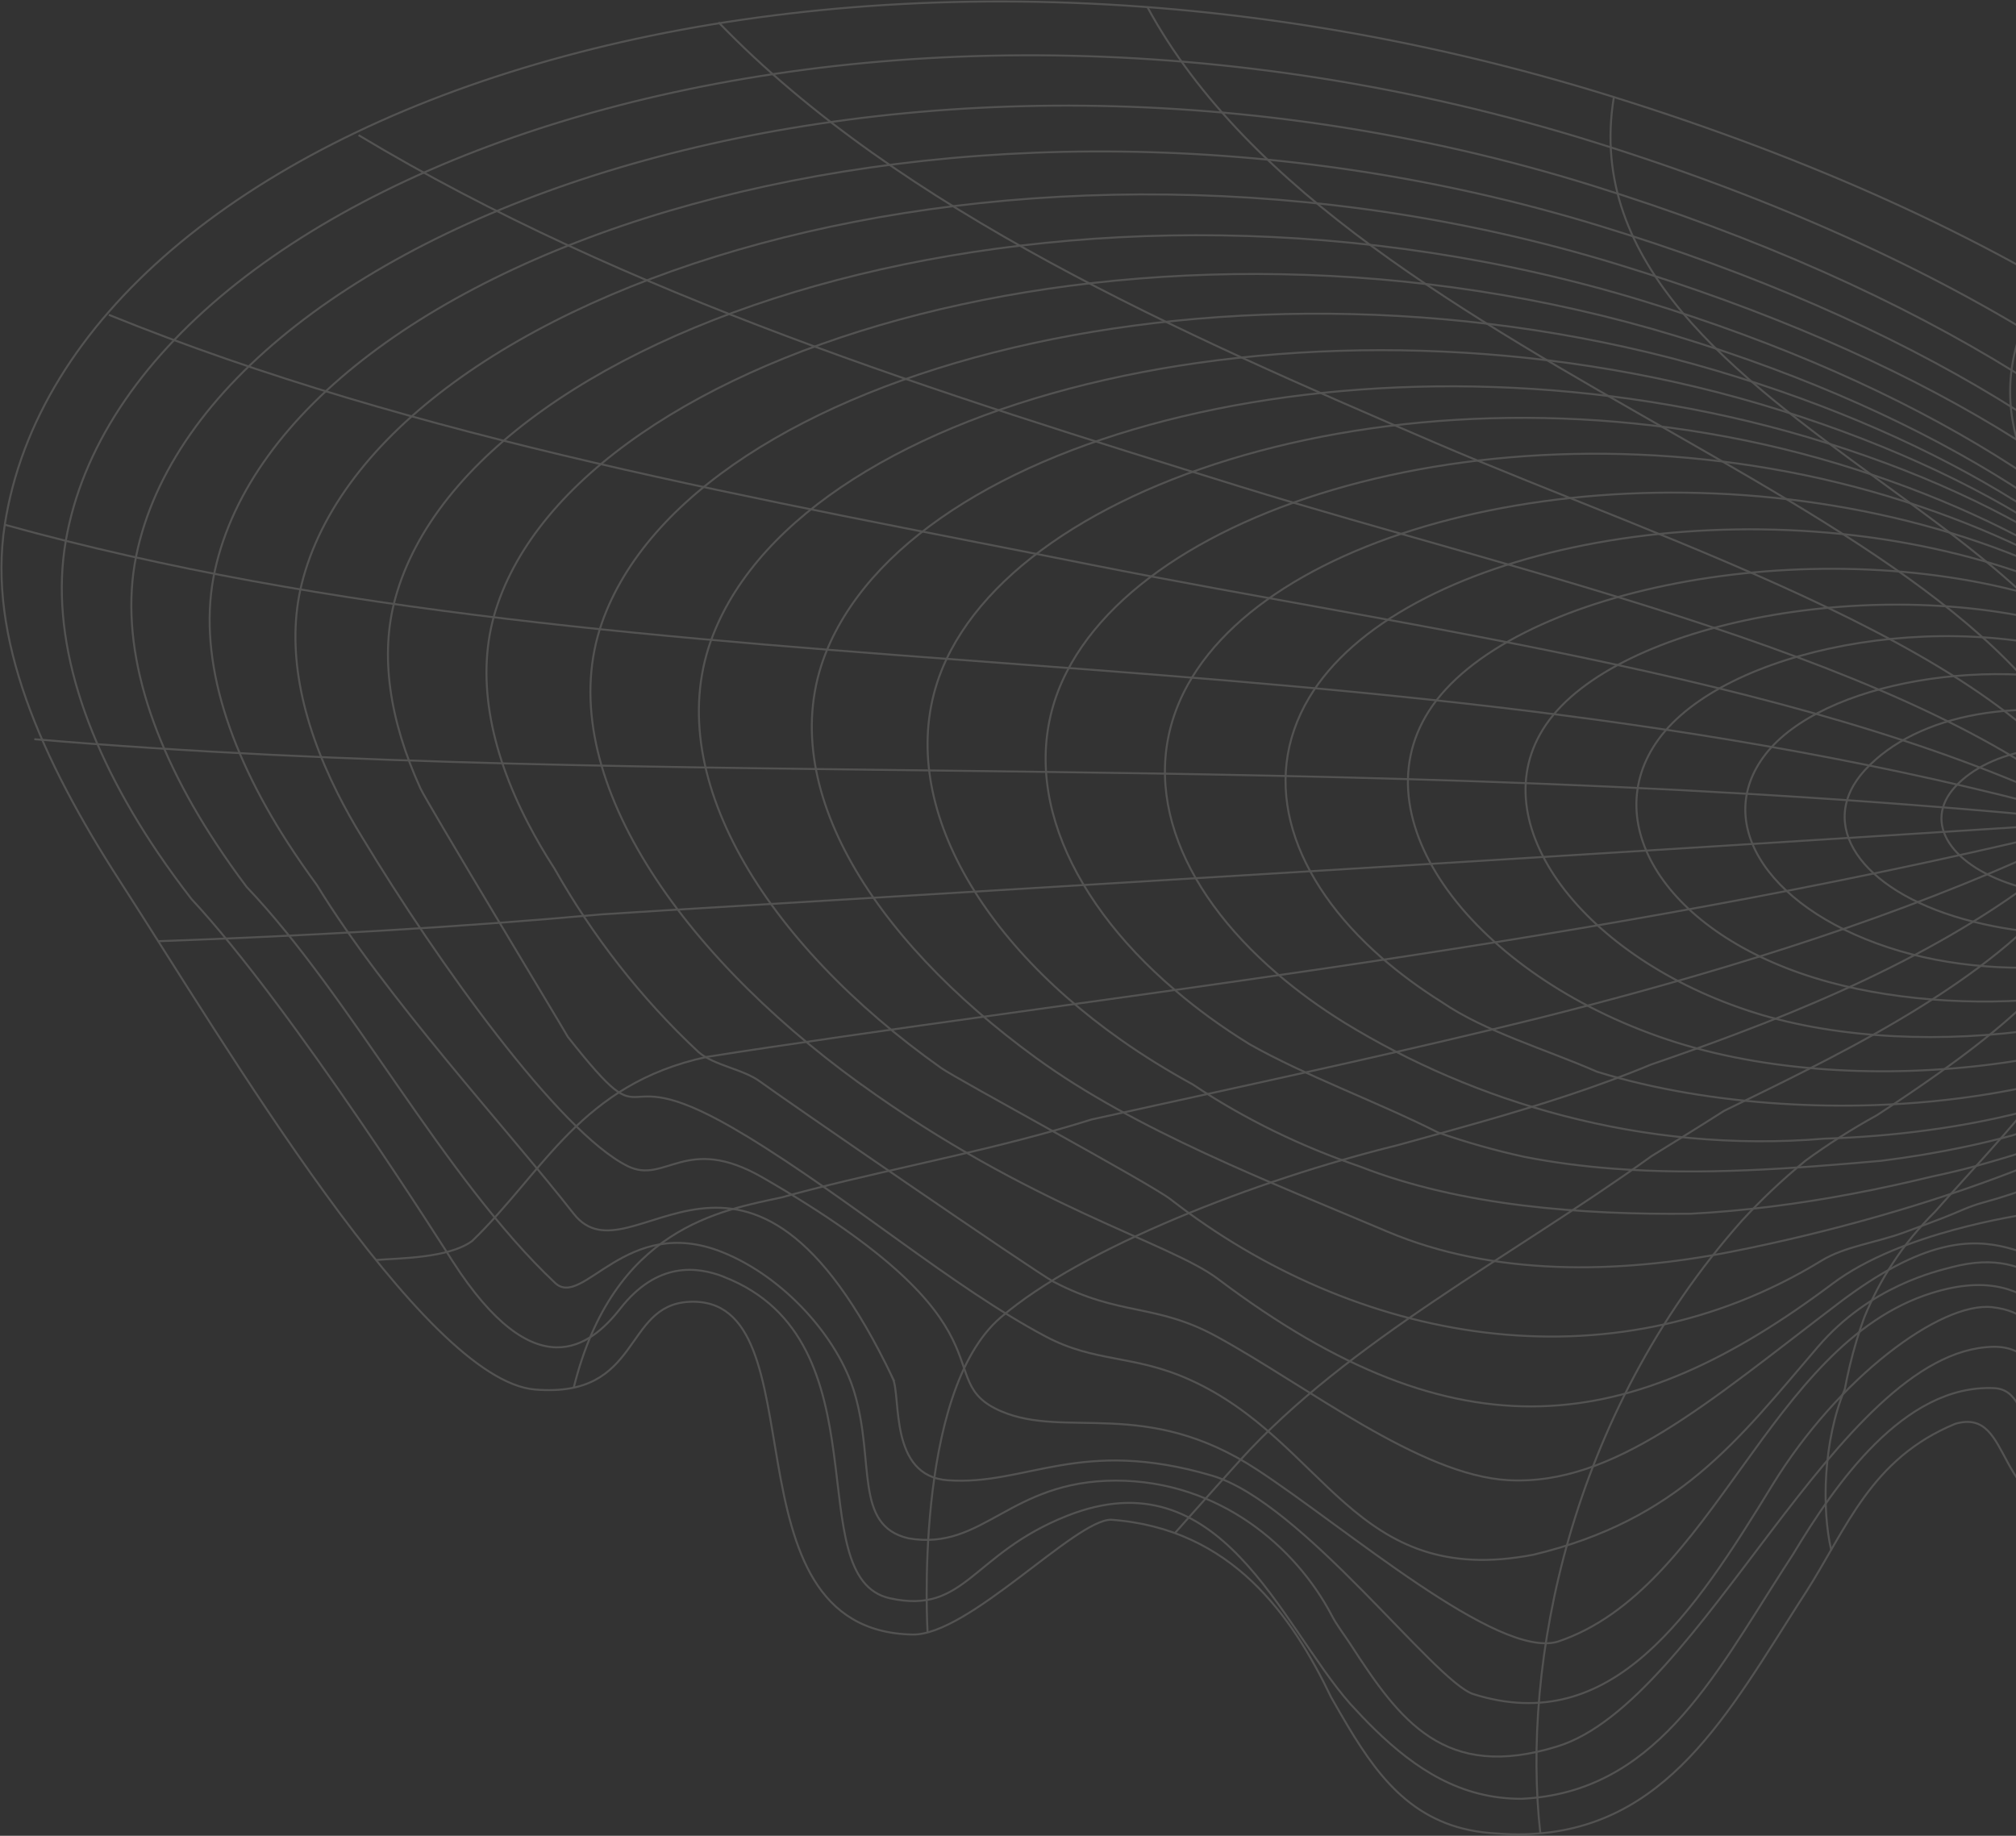 <svg width="1366" height="1244" viewBox="0 0 1366 1244" fill="none" xmlns="http://www.w3.org/2000/svg">
<rect x="0" y="0" width="1366" height="1244" fill="#333333" stroke="none"/>
<g opacity="0.17">
<path d="M1570.27 832.507C1576.6 826.382 1582.47 820.796 1587.87 815.412C1593.27 810.028 1598.49 804.711 1603.42 799.327C1822.28 563.101 1635.83 235.008 1093.44 65.746C557.185 -101.632 46.453 77.052 3.24 355.544C-8.588 431.931 27.733 514.24 81.47 597.424C153.181 708.403 286.545 935.343 362.541 941.602C435.183 947.591 421.865 884.53 466.848 882.175C558.023 877.396 486.033 1105.08 618.279 1107.63C656.184 1108.37 728.361 1029.83 752.854 1029.83C834.624 1035.76 875.415 1094.78 901.957 1150.17C905.776 1156.83 909.501 1163.36 913.319 1169.75C936.23 1208.05 961.748 1239.88 1014.27 1242.44C1117.84 1250.31 1163.19 1174.19 1211.71 1097.67C1215.72 1091.28 1219.81 1084.89 1223.91 1078.56C1251.29 1035.69 1267.59 988.443 1324.87 964.82C1365.75 952.975 1348.89 1027.01 1416.23 1027.01C1512.34 1023.51 1524.54 899.942 1556.58 847.582C1561.23 841.929 1565.7 836.881 1570.08 832.372L1570.27 832.507Z" stroke="#F5F1EE" stroke-width="1.338" stroke-miterlimit="10"/>
<path d="M490.503 865.213C472.342 858.147 445.334 854.782 420.282 886.75C400.165 912.526 362.634 941.667 306.755 854.782C303.216 849.263 198.443 682.962 129.712 609.2C121.703 598.836 114.159 588.471 107.081 578.04C57.722 505.153 33.321 431.323 44.59 366.445C88.175 115.749 582.144 -59.638 1081.05 96.568C1574.65 251.091 1758.95 550.985 1583.12 772.338C1578.84 777.789 1464.38 998.2 1424.52 1003.38C1362.12 1011.53 1383.73 942.071 1351.04 940.658C1289.94 937.966 1243.19 1006.28 1214.97 1053.19C1212.74 1056.62 1210.59 1059.98 1208.36 1063.41C1160.3 1138.25 1120.63 1214.91 1030.76 1218.95C989.873 1218.95 959.14 1198.89 931.294 1171.7C925.706 1166.25 920.304 1160.53 914.903 1154.61C867.406 1100.77 827.173 986.019 723.145 1027.14C658.139 1052.85 654.414 1094.37 603.006 1083.07C540.421 1069.27 601.795 908.488 490.503 865.281V865.213Z" stroke="#F5F1EE" stroke-width="1.338" stroke-miterlimit="10"/>
<path d="M1556.67 760.764C1560.77 755.313 1564.59 749.929 1568.22 744.41C1705.87 536.046 1531.9 266.505 1078.16 125.509C614.182 -18.717 139.025 147.18 92.273 376.744C80.259 435.902 101.866 504.011 146.569 571.85C152.995 581.609 159.794 591.3 167.151 601.059C238.21 675.561 300.236 797.847 376.138 869.388C395.043 887.155 424.193 822.479 489.292 848.457C531.388 865.283 567.895 906.471 578.978 943.756C592.948 990.664 578.419 1033.74 615.485 1042.42C666.428 1051.24 683.751 1003.38 756.021 1003.32C826.614 1003.32 878.395 1048.88 902.33 1094.64C905.869 1101.44 910.898 1107.84 915.089 1114.3C948.616 1166.12 978.604 1207.17 1055.34 1183.41C1152.95 1153.26 1245.15 915.624 1350.01 912.663C1397.23 911.384 1375.34 979.089 1424.61 970.811C1461.96 964.484 1514.48 832.44 1556.67 760.697V760.764Z" stroke="#F5F1EE" stroke-width="1.338" stroke-miterlimit="10"/>
<path d="M604.962 933.996C505.777 725.901 428.012 872.819 388.711 822.478C344.473 765.878 261.214 675.829 214.741 599.779C207.663 590.087 201.237 580.8 195.184 571.445C153.274 506.634 133.344 441.958 145.638 386.434C193.507 169.792 647.057 19.711 1083.19 152.832C1509.64 282.993 1676.07 532.545 1552.01 729.535C1548.48 735.188 1461.77 939.582 1416.32 935.813C1380.19 932.784 1394.34 890.721 1349.83 885.808C1315 881.972 1245.71 933.39 1201 1006.21C1147.54 1093.43 1092.6 1177.83 998.162 1147.95C971.62 1139.06 882.493 1018.05 821.213 999.951C731.806 973.569 695.578 1006.82 642.4 1003.11C601.981 1000.35 610.829 946.312 604.868 933.928L604.962 933.996Z" stroke="#F5F1EE" stroke-width="1.338" stroke-miterlimit="10"/>
<path d="M1527.89 734.45C1657.72 531.403 1502.28 303.185 1095.3 178.88C687.103 54.238 254.508 194.09 204.403 395.791C193.786 438.594 203.658 487.455 228.711 537.527C233.74 547.555 239.328 557.583 245.568 567.678C296.324 651.737 379.025 767.293 425.218 790.175C450.922 802.962 464.613 767.966 516.58 797.848C694.181 900.145 628.524 934.671 678.07 956.207C722.214 975.388 776.137 946.448 851.573 995.78C911.923 1035.22 1014.55 1124.33 1055.44 1112.48C1161.7 1077.01 1198.02 910.981 1308.76 876.253C1388.57 851.217 1394.81 921.345 1424.7 908.894C1449.66 898.53 1455.25 848.121 1527.99 734.383L1527.89 734.45Z" stroke="#F5F1EE" stroke-width="1.338" stroke-miterlimit="10"/>
<path d="M505.125 769.444C408.454 710.489 446.638 781.02 384.799 702.682C379.584 693.461 288.967 543.38 284.869 534.227C264.101 488.53 257.023 444.044 268.012 404.807C320.911 215.758 731.434 87.281 1113.37 203.913C1488.87 318.527 1638.25 546.072 1520.63 722.401C1516.81 728.121 1432.71 877.193 1424.7 879.885C1393.04 890.519 1383.26 842.533 1322.26 858.753C1312.67 861.31 1267.22 871.271 1231.74 912.728C1176.97 976.664 1137.21 1029.9 1039.14 1053.52C916.579 1077.14 898.884 976.462 805.66 934.736C767.848 917.843 742.144 923.496 708.524 905.662C645.567 872.28 577.209 813.325 505.218 769.444H505.125Z" stroke="#F5F1EE" stroke-width="1.338" stroke-miterlimit="10"/>
<path d="M1476.21 762.783C1482.07 755.582 1487.38 749.39 1492.32 743.535C1497.25 737.949 1501.72 732.431 1505.91 726.845C1632.48 559.938 1493.9 336.97 1136.09 227.807C779.303 118.981 391.784 235.21 335.905 413.356C322.214 457.102 331.528 507.309 357.884 558.054C363.192 568.216 369.06 578.378 375.672 588.541C401.469 634.104 434.065 676.302 473.367 712.981C484.17 722.201 503.728 724.422 515.369 733.171C527.011 741.92 701.632 862.12 713.925 868.581C758.907 892.136 782.842 883.05 824.1 905.529C885.007 938.776 961.934 999.885 1022.19 1003.05C1093.62 1006.75 1157.14 950.553 1245.98 882.983C1360.26 796.097 1377.21 881.637 1424.61 848.323C1432.06 843.074 1471.74 767.966 1476.11 762.581L1476.21 762.783Z" stroke="#F5F1EE" stroke-width="1.338" stroke-miterlimit="10"/>
<path d="M582.703 734.314C455.951 642.448 373.53 519.556 407.896 421.902C468.524 249.544 837.79 154.583 1163 251.16C1479.93 345.314 1611.43 546.006 1517.56 698.914C1510.85 709.816 1503.03 720.517 1493.99 730.882C1455.81 770.051 1446.5 804.643 1374.23 822.478C1369.48 823.69 1288.64 834.593 1241.7 869.858C1105.64 972.021 989.221 990.394 825.124 866.56C792.062 841.659 698.186 817.902 582.703 734.247V734.314Z" stroke="#F5F1EE" stroke-width="1.338" stroke-miterlimit="10"/>
<path d="M1483.94 733.842C1489.24 728.66 1494.18 723.343 1498.74 717.959C1622.7 573.06 1504.14 366.042 1192.71 273.839C891.061 184.598 546.754 267.244 483.145 430.314C446.545 523.997 518.163 638.948 637.744 723.747C648.64 731.487 779.49 802.018 793.273 812.786C917.51 909.431 1089.71 942.745 1234.25 854.244C1249.8 844.687 1271.5 841.995 1289.66 835.332C1298.79 832.034 1307.82 828.602 1316.86 825.17C1325.89 821.737 1334.18 817.43 1343.59 814.94C1396.67 800.605 1439.6 775.973 1470.24 746.764C1475.09 742.389 1479.74 738.149 1484.03 733.842H1483.94Z" stroke="#F5F1EE" stroke-width="1.338" stroke-miterlimit="10"/>
<path d="M701.818 716.749C589.967 635.315 522.261 528.979 561.097 438.661C626.382 286.898 945.45 213.674 1224.47 296.118C1519.88 383.407 1627.26 585.916 1491.01 720.653C1486.64 724.96 1482.07 729.133 1477.32 733.171C1439.51 770.119 1311.27 821.066 1172.6 848.323C1095.86 863.398 1011.57 864.812 940.235 834.661C860.607 800.943 769.339 765.946 701.911 716.817L701.818 716.749Z" stroke="#F5F1EE" stroke-width="1.338" stroke-miterlimit="10"/>
<path d="M1499.4 707.192C1625.31 582.281 1517.37 401.376 1257.25 317.99C993.692 233.527 704.239 312.74 641.19 446.939C602.819 528.642 654.042 630.402 759.653 704.769C774.74 715.403 790.945 725.431 808.174 734.853C825.776 746.63 844.123 757.129 863.122 766.417C882.121 775.705 901.678 783.713 921.701 790.578C990.06 817.297 1071.74 823.219 1145.5 822.479C1163.84 821.536 1182.19 819.854 1200.54 817.566C1237.14 812.989 1273.46 805.923 1308.94 797.308C1318.81 795.222 1328.5 792.934 1338 790.376C1390.43 775.974 1439.51 758.273 1472.39 730.142C1477.32 726.575 1481.98 722.873 1486.45 719.037C1490.92 715.201 1495.2 711.297 1499.3 707.259L1499.4 707.192Z" stroke="#F5F1EE" stroke-width="1.338" stroke-miterlimit="10"/>
<path d="M974.693 767.561C932.784 746.429 883.797 728.728 846.544 707.528C828.011 696.087 811.061 683.771 795.881 670.715C719.792 605.702 687.476 524.2 722.773 455.351C786.661 330.508 1052.55 263.543 1290.22 339.661C1522.86 414.096 1622.14 580.329 1508.34 693.597C1498.28 703.558 1486.82 712.845 1474.06 721.325C1469.78 724.152 1465.4 726.911 1460.93 729.536C1431.41 746.428 1398.72 758.206 1363.8 769.311C1358.58 770.724 1353.27 772.137 1347.87 773.416C1342.47 774.695 1337.07 775.974 1331.48 777.118C1313.13 781.021 1294.13 784.184 1274.67 786.607C1214.51 791.924 1153.41 796.568 1092.97 791.924C1072.85 790.376 1052.74 787.819 1032.81 783.915C1013.06 779.608 993.598 774.089 974.786 767.561H974.693Z" stroke="#F5F1EE" stroke-width="1.338" stroke-miterlimit="10"/>
<path d="M1516.72 679.868C1616.55 580.061 1531.99 425.268 1322.17 361.265C1113.27 297.598 868.058 349.891 804.821 464.034C769.338 528.104 796.999 601.193 865.543 659.947C879.234 671.725 894.6 682.897 911.364 693.261C998.162 746.429 1112.53 781.896 1236.21 771.599C1259.49 770.859 1282.4 769.042 1304.56 766.081C1331.29 762.581 1357 757.399 1381.12 750.736C1389.13 748.515 1397.04 746.092 1404.68 743.535C1422.93 740.506 1431.13 734.584 1448.17 726.171C1454.97 722.941 1461.49 719.576 1467.82 716.009C1486.64 705.375 1503.12 693.261 1516.62 679.801L1516.72 679.868Z" stroke="#F5F1EE" stroke-width="1.338" stroke-miterlimit="10"/>
<path d="M1082.07 726.238C1047.24 710.96 1006.36 699.183 977.021 679.127C962.027 669.705 948.337 659.61 936.23 649.043C875.601 596.01 852.784 530.19 887.057 472.782C947.033 372.369 1171.01 327.142 1352.62 382.733C1533.76 438.189 1610.22 579.185 1524.08 665.936C1474.72 715.604 1376 745.217 1270.48 748.851C1249.34 749.591 1228.01 749.255 1206.59 747.909C1185.26 746.563 1164.03 744.14 1143.07 740.573C1122.21 737.006 1101.72 732.295 1082.07 726.238Z" stroke="#F5F1EE" stroke-width="1.338" stroke-miterlimit="10"/>
<path d="M1529.2 651.937C1599.98 579.992 1538.42 450.572 1380.37 404.201C1226.52 359.042 1020.98 399.423 968.174 481.867C918.814 558.994 1003.84 664.791 1135.81 706.383C1270.01 748.648 1463.45 718.767 1529.2 652.004V651.937Z" stroke="#F5F1EE" stroke-width="1.338" stroke-miterlimit="10"/>
<path d="M1188.52 686.125C1073.51 649.85 1002.17 557.782 1047.43 491.221C1095.11 421.161 1274.67 387.51 1404.4 425.67C1537.11 464.705 1590.66 576.896 1531.15 637.87C1475.09 695.345 1304.75 722.804 1188.43 686.125H1188.52Z" stroke="#F5F1EE" stroke-width="1.338" stroke-miterlimit="10"/>
<path d="M1529.1 623.873C1582.84 568.013 1523.98 481.194 1424.05 447.275C1315.37 410.326 1168.13 440.073 1123.8 500.981C1081.61 558.927 1130.97 635.92 1239.19 665.465C1338.56 692.587 1477.51 677.579 1529.1 623.873Z" stroke="#F5F1EE" stroke-width="1.338" stroke-miterlimit="10"/>
<path d="M1286.87 644.334C1200.16 618.625 1159.19 558.929 1196.25 511.145C1234.53 461.881 1352.06 441.892 1438.21 468.947C1522.86 495.531 1562.35 567.207 1522.03 609.943C1483 651.333 1371.62 669.437 1286.87 644.334Z" stroke="#F5F1EE" stroke-width="1.338" stroke-miterlimit="10"/>
<path d="M1508.99 596.213C1548.85 559.467 1521.28 511.75 1446.12 490.752C1371.06 469.822 1298.7 483.618 1263.68 521.778C1229.97 558.525 1260.33 603.145 1330.45 622.797C1400.68 642.449 1470.71 631.546 1508.99 596.213Z" stroke="#F5F1EE" stroke-width="1.338" stroke-miterlimit="10"/>
<path d="M1368.73 600.991C1321.98 587.666 1302.14 557.515 1324.96 532.95C1348.34 507.779 1397.98 498.761 1446.96 512.692C1495.95 526.624 1514.48 558.188 1488.96 582.685C1464.1 606.577 1415.58 614.317 1368.73 600.991Z" stroke="#F5F1EE" stroke-width="1.338" stroke-miterlimit="10"/>
<path d="M1424.61 556.839C1361.93 619.159 1273.55 664.049 1177.16 700.392C1157.88 707.727 1138.23 714.66 1118.49 721.457C1082.26 736.6 1043.89 748.647 1005.05 759.819C985.589 765.405 966.125 770.721 946.661 776.105C851.108 799.661 733.204 845.425 678.07 892.738C618.466 943.82 628.524 1106.42 628.524 1106.42" stroke="#F5F1EE" stroke-width="1.338" stroke-miterlimit="10"/>
<path d="M1424.61 556.839C1398.16 626.832 1311.36 681.211 1221.86 726.303C1203.98 735.388 1185.92 744.07 1168.22 752.752C1152.11 763.049 1135.62 773.212 1119.05 783.441C1025.08 851.012 913.226 908.823 840.025 989.786C818.512 1013.54 796.067 1038.92 796.067 1038.92" stroke="#F5F1EE" stroke-width="1.338" stroke-miterlimit="10"/>
<path d="M1424.61 556.839C1441.93 621.986 1381.4 679.192 1313.13 727.649C1299.44 737.34 1285.57 746.695 1271.88 755.646C1254.27 765.337 1238.16 775.702 1223.35 786.537C1207.34 799.661 1192.99 813.323 1179.95 827.523C1063.54 958.962 1030.85 1127.82 1043.7 1242.37" stroke="#F5F1EE" stroke-width="1.338" stroke-miterlimit="10"/>
<path d="M1424.61 556.839C1461.12 644.532 1405.98 715.265 1346.66 781.624C1334.74 794.882 1322.72 808.006 1311.18 821.063C1299.91 832.235 1290.41 843.878 1282.59 855.857C1274.67 867.837 1268.34 880.153 1263.21 892.671C1259.21 903.574 1256.04 914.476 1253.44 925.245C1252.13 930.629 1251.01 936.013 1249.99 941.397C1235.18 976.797 1234.34 1023.03 1240.86 1050.69" stroke="#F5F1EE" stroke-width="1.338" stroke-miterlimit="10"/>
<path d="M1424.61 556.838C1554.06 428.091 1280.91 351.57 1387.17 189.711" stroke="#F5F1EE" stroke-width="1.338" stroke-miterlimit="10"/>
<path d="M1424.61 556.839C1498.09 366.444 1055.9 292.682 1093.53 65.743" stroke="#F5F1EE" stroke-width="1.338" stroke-miterlimit="10"/>
<path d="M1424.61 556.839C1378.88 340.87 914.064 256.879 777.441 4.769" stroke="#F5F1EE" stroke-width="1.338" stroke-miterlimit="10"/>
<path d="M1424.61 556.839C1371.71 443.975 1131.34 368.329 972.272 299.951C800.817 226.257 609.898 142.87 486.871 15.133" stroke="#F5F1EE" stroke-width="1.338" stroke-miterlimit="10"/>
<path d="M1424.61 556.838C1303.54 447.608 1030.48 388.653 840.211 329.697C636.44 266.501 424.38 200.681 242.96 91.586" stroke="#F5F1EE" stroke-width="1.338" stroke-miterlimit="10"/>
<path d="M1424.61 556.841C1238.16 461.071 958.395 426.344 739.816 382.8C516.766 338.382 283.472 298.405 73.74 213.336" stroke="#F5F1EE" stroke-width="1.338" stroke-miterlimit="10"/>
<path d="M1424.61 556.838C939.024 419.948 442.913 477.558 3.333 355.608" stroke="#F5F1EE" stroke-width="1.338" stroke-miterlimit="10"/>
<path d="M1424.61 556.841C903.913 504.683 447.663 536.853 23.263 500.914" stroke="#F5F1EE" stroke-width="1.338" stroke-miterlimit="10"/>
<path d="M1424.61 556.839C1067.27 579.855 743.913 599.104 451.015 616.871C436.394 617.746 421.772 618.688 407.337 619.63C311.691 628.312 207.011 634.235 107.267 637.802" stroke="#F5F1EE" stroke-width="1.338" stroke-miterlimit="10"/>
<path d="M1424.61 556.839C1107.03 635.379 790.852 669.5 521.05 709.747C506.894 711.833 492.738 713.987 478.862 716.207C393.46 734.715 368.873 793.738 319.886 840.984C303.588 852.829 269.689 852.559 254.788 853.838" stroke="#F5F1EE" stroke-width="1.338" stroke-miterlimit="10"/>
<path d="M1424.61 556.839C1326.64 605.766 1218.7 642.378 1109.17 672.462C1087.29 678.452 1065.31 684.239 1043.33 689.758C957.371 711.025 875.601 728.725 783.96 748.849C769.059 752.079 754.251 755.377 739.629 758.607C676.952 778.326 611.946 790.104 550.2 805.92C543.308 807.67 536.51 809.487 529.804 811.371C488.827 820.255 415.625 831.629 388.71 940.455" stroke="#F5F1EE" stroke-width="1.338" stroke-miterlimit="10"/>
</g>
</svg>
